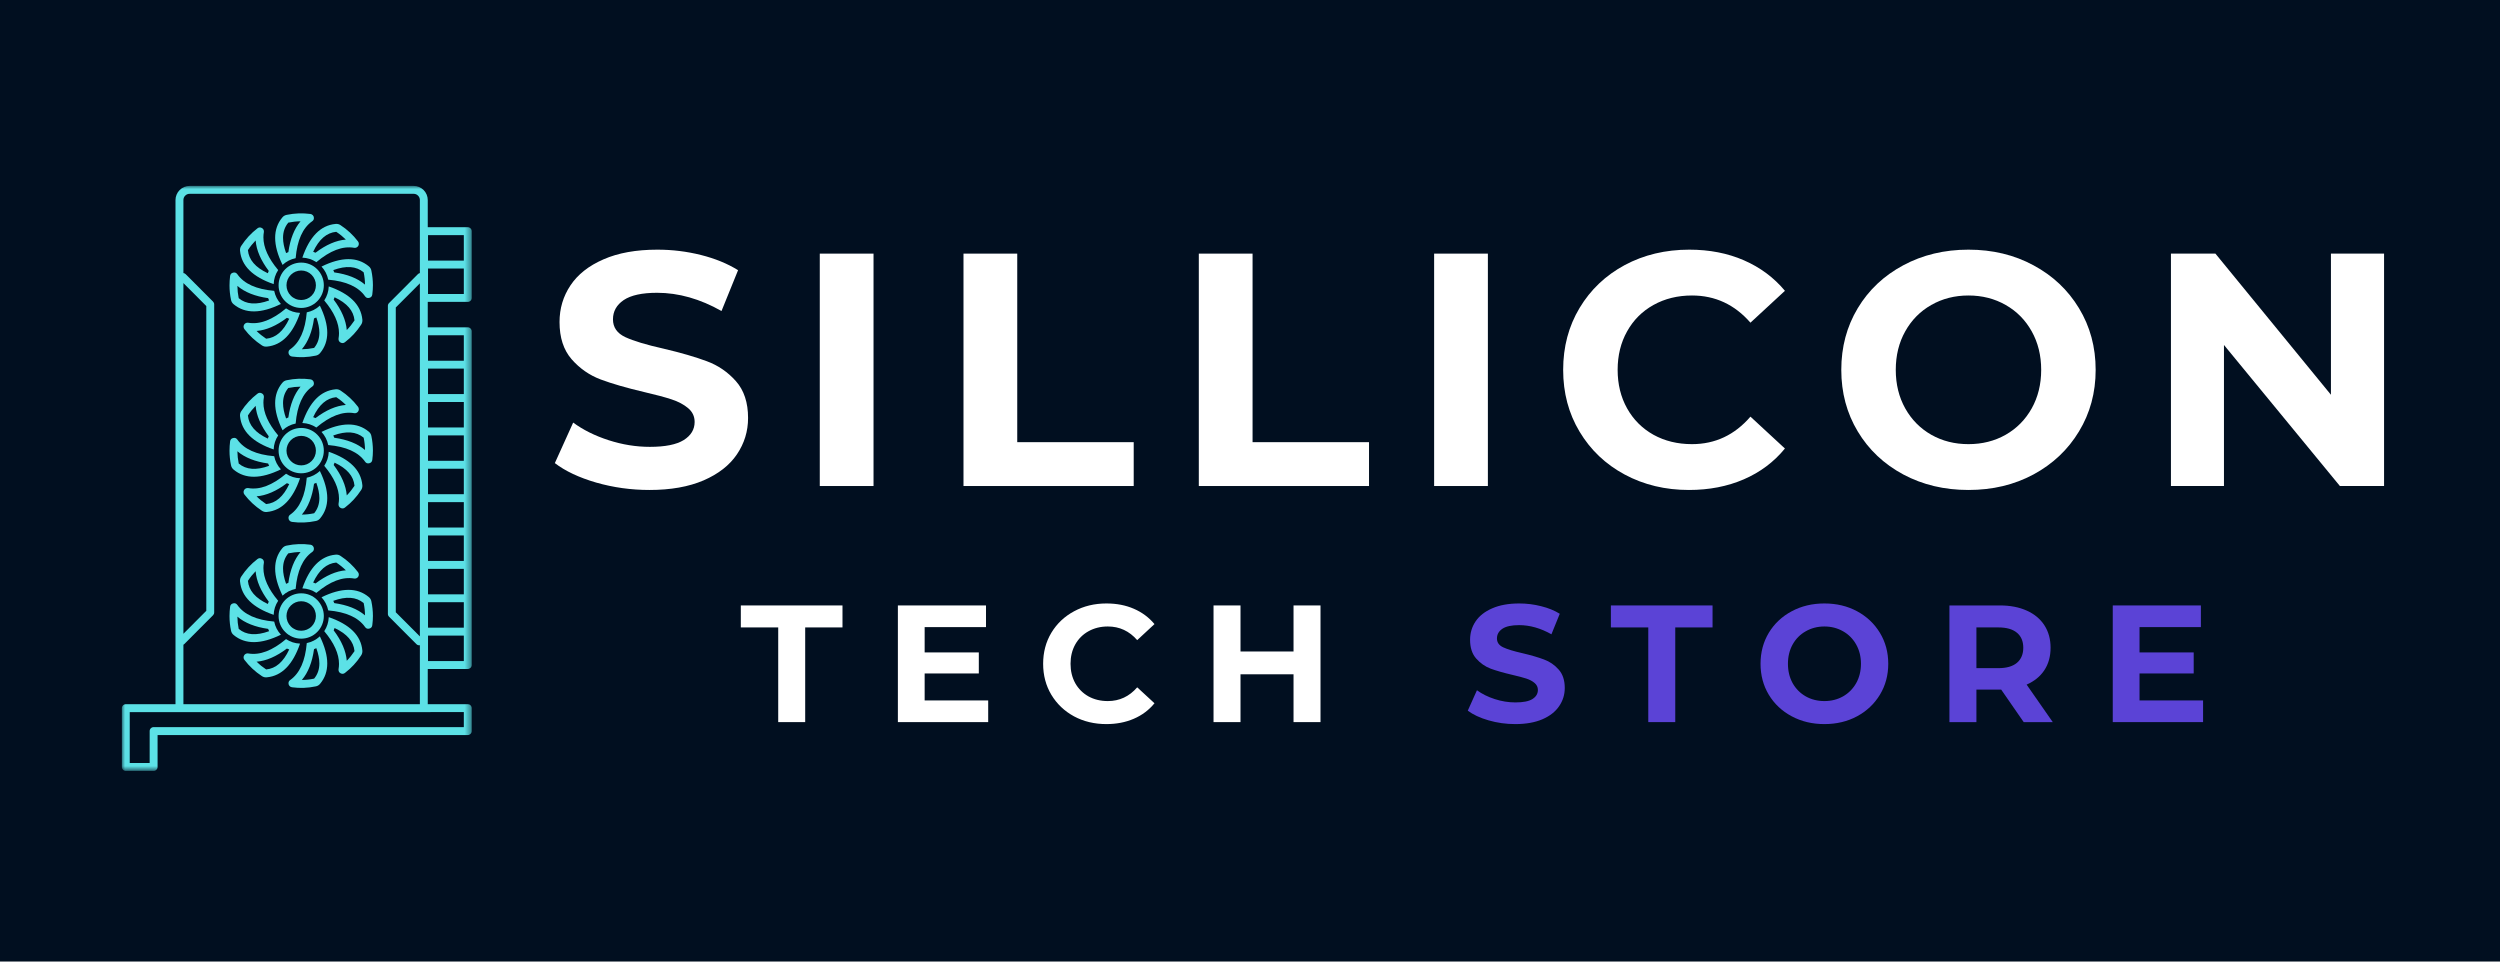 <svg width="390" height="150" viewBox="0 0 390 150" fill="none" xmlns="http://www.w3.org/2000/svg">
<rect width="390" height="150" fill="#010F20"/>
<path d="M101.327 76.436C98.454 76.436 95.68 76.05 93.007 75.282C90.329 74.502 88.18 73.491 86.555 72.244L89.415 65.922C90.963 67.06 92.803 67.978 94.94 68.669C97.085 69.364 99.23 69.709 101.375 69.709C103.756 69.709 105.519 69.359 106.657 68.653C107.794 67.938 108.363 66.995 108.363 65.825C108.363 64.96 108.026 64.245 107.355 63.68C106.681 63.107 105.816 62.648 104.755 62.299C103.703 61.953 102.285 61.576 100.498 61.161C97.735 60.511 95.469 59.857 93.705 59.195C91.95 58.537 90.439 57.485 89.172 56.042C87.912 54.592 87.287 52.658 87.287 50.241C87.287 48.129 87.855 46.224 88.993 44.521C90.13 42.811 91.845 41.458 94.144 40.459C96.439 39.451 99.247 38.947 102.562 38.947C104.877 38.947 107.136 39.224 109.338 39.776C111.548 40.329 113.482 41.121 115.139 42.149L112.555 48.519C109.208 46.626 105.86 45.675 102.513 45.675C100.161 45.675 98.422 46.057 97.297 46.812C96.18 47.572 95.623 48.576 95.623 49.819C95.623 51.066 96.265 51.992 97.557 52.597C98.857 53.195 100.831 53.792 103.488 54.385C106.25 55.035 108.509 55.693 110.264 56.351C112.027 57.001 113.539 58.037 114.798 59.455C116.065 60.877 116.699 62.794 116.699 65.207C116.699 67.279 116.118 69.168 114.96 70.879C113.811 72.581 112.076 73.934 109.76 74.941C107.441 75.937 104.629 76.436 101.327 76.436Z" fill="white"/>
<path d="M127.885 39.565H136.27V75.819H127.885V39.565Z" fill="white"/>
<path d="M150.305 39.565H158.69V68.978H176.858V75.819H150.305V39.565Z" fill="white"/>
<path d="M187.015 39.565H195.4V68.978H213.567V75.819H187.015V39.565Z" fill="white"/>
<path d="M223.724 39.565H232.109V75.819H223.724V39.565Z" fill="white"/>
<path d="M263.483 76.436C259.786 76.436 256.447 75.636 253.457 74.031C250.475 72.431 248.131 70.204 246.42 67.353C244.706 64.505 243.853 61.287 243.853 57.7C243.853 54.105 244.706 50.883 246.42 48.031C248.131 45.184 250.475 42.957 253.457 41.352C256.447 39.752 259.802 38.947 263.532 38.947C266.672 38.947 269.512 39.5 272.047 40.605C274.59 41.71 276.727 43.298 278.449 45.366L273.07 50.339C270.608 47.511 267.57 46.097 263.954 46.097C261.712 46.097 259.705 46.593 257.942 47.576C256.187 48.551 254.813 49.924 253.83 51.688C252.843 53.443 252.352 55.449 252.352 57.7C252.352 59.943 252.843 61.949 253.83 63.712C254.813 65.468 256.187 66.841 257.942 67.824C259.705 68.799 261.712 69.286 263.954 69.286C267.57 69.286 270.608 67.856 273.07 64.996L278.449 69.969C276.727 72.073 274.586 73.674 272.03 74.779C269.471 75.884 266.623 76.436 263.483 76.436Z" fill="white"/>
<path d="M307.082 76.436C303.32 76.436 299.932 75.632 296.91 74.015C293.887 72.39 291.519 70.156 289.808 67.304C288.094 64.456 287.241 61.255 287.241 57.7C287.241 54.137 288.094 50.932 289.808 48.08C291.519 45.232 293.887 43.002 296.91 41.385C299.932 39.76 303.32 38.947 307.082 38.947C310.84 38.947 314.22 39.76 317.222 41.385C320.232 43.002 322.601 45.232 324.323 48.08C326.054 50.932 326.923 54.137 326.923 57.7C326.923 61.255 326.054 64.456 324.323 67.304C322.601 70.156 320.232 72.39 317.222 74.015C314.22 75.632 310.84 76.436 307.082 76.436ZM307.082 69.286C309.227 69.286 311.161 68.799 312.883 67.824C314.606 66.841 315.959 65.468 316.946 63.712C317.929 61.949 318.425 59.943 318.425 57.7C318.425 55.449 317.929 53.443 316.946 51.688C315.959 49.924 314.606 48.551 312.883 47.576C311.161 46.593 309.227 46.097 307.082 46.097C304.937 46.097 303.003 46.593 301.281 47.576C299.558 48.551 298.201 49.924 297.218 51.688C296.231 53.443 295.74 55.449 295.74 57.7C295.74 59.943 296.231 61.949 297.218 63.712C298.201 65.468 299.558 66.841 301.281 67.824C303.003 68.799 304.937 69.286 307.082 69.286Z" fill="white"/>
<path d="M371.914 39.565V75.819H365.024L346.938 53.816V75.819H338.667V39.565H345.606L363.627 61.584V39.565H371.914Z" fill="white"/>
<path d="M121.402 97.878H115.568V94.449H131.428V97.878H125.61V112.649H121.402V97.878Z" fill="white"/>
<path d="M154.158 109.269V112.649H140.069V94.449H153.816V97.829H144.245V101.778H152.695V105.06H144.245V109.269H154.158Z" fill="white"/>
<path d="M172.594 112.958C170.741 112.958 169.059 112.56 167.556 111.755C166.061 110.943 164.879 109.822 164.014 108.392C163.157 106.962 162.73 105.349 162.73 103.549C162.73 101.753 163.157 100.137 164.014 98.707C164.879 97.276 166.061 96.163 167.556 95.359C169.059 94.546 170.745 94.14 172.61 94.14C174.19 94.14 175.616 94.416 176.884 94.969C178.159 95.522 179.232 96.318 180.101 97.358L177.404 99.86C176.169 98.442 174.641 97.731 172.821 97.731C171.692 97.731 170.684 97.983 169.799 98.479C168.921 98.966 168.231 99.657 167.735 100.543C167.248 101.42 167.004 102.424 167.004 103.549C167.004 104.678 167.248 105.686 167.735 106.572C168.231 107.449 168.921 108.14 169.799 108.635C170.684 109.123 171.692 109.367 172.821 109.367C174.641 109.367 176.169 108.652 177.404 107.222L180.101 109.708C179.232 110.772 178.155 111.577 176.868 112.129C175.588 112.682 174.162 112.958 172.594 112.958Z" fill="white"/>
<path d="M205.999 94.449V112.649H201.791V105.19H193.519V112.649H189.311V94.449H193.519V101.632H201.791V94.449H205.999Z" fill="white"/>
<path d="M236.384 112.958C234.942 112.958 233.549 112.763 232.208 112.373C230.863 111.983 229.787 111.479 228.974 110.862L230.404 107.677C231.184 108.253 232.111 108.712 233.183 109.058C234.256 109.407 235.328 109.578 236.401 109.578C237.603 109.578 238.485 109.407 239.049 109.058C239.622 108.7 239.911 108.225 239.911 107.628C239.911 107.197 239.74 106.84 239.407 106.555C239.07 106.263 238.635 106.031 238.107 105.857C237.575 105.686 236.86 105.495 235.962 105.288C234.572 104.963 233.435 104.638 232.549 104.313C231.672 103.98 230.912 103.447 230.274 102.72C229.645 101.997 229.332 101.026 229.332 99.811C229.332 98.751 229.616 97.793 230.193 96.935C230.766 96.082 231.627 95.404 232.777 94.904C233.935 94.396 235.344 94.14 237.002 94.14C238.16 94.14 239.293 94.282 240.398 94.563C241.511 94.835 242.486 95.229 243.323 95.749L242.023 98.95C240.341 98 238.663 97.52 236.986 97.52C235.803 97.52 234.93 97.711 234.369 98.089C233.805 98.471 233.524 98.975 233.524 99.6C233.524 100.218 233.849 100.681 234.499 100.982C235.149 101.286 236.141 101.591 237.473 101.892C238.858 102.217 239.992 102.55 240.869 102.883C241.755 103.208 242.515 103.728 243.144 104.443C243.782 105.15 244.103 106.108 244.103 107.319C244.103 108.359 243.811 109.31 243.226 110.163C242.649 111.02 241.779 111.702 240.609 112.21C239.447 112.706 238.042 112.958 236.384 112.958Z" fill="#5B43D6"/>
<path d="M257.132 97.878H251.298V94.449H267.158V97.878H261.34V112.649H257.132V97.878Z" fill="#5B43D6"/>
<path d="M284.606 112.958C282.721 112.958 281.019 112.552 279.504 111.739C277.984 110.927 276.794 109.805 275.929 108.375C275.072 106.945 274.645 105.337 274.645 103.549C274.645 101.762 275.072 100.153 275.929 98.723C276.794 97.293 277.984 96.171 279.504 95.359C281.019 94.546 282.721 94.14 284.606 94.14C286.499 94.14 288.202 94.546 289.709 95.359C291.212 96.171 292.398 97.293 293.268 98.723C294.133 100.153 294.568 101.762 294.568 103.549C294.568 105.337 294.133 106.945 293.268 108.375C292.398 109.805 291.212 110.927 289.709 111.739C288.202 112.552 286.499 112.958 284.606 112.958ZM284.606 109.367C285.679 109.367 286.646 109.123 287.515 108.635C288.38 108.14 289.063 107.449 289.563 106.572C290.058 105.686 290.31 104.678 290.31 103.549C290.31 102.424 290.058 101.42 289.563 100.543C289.063 99.657 288.38 98.966 287.515 98.479C286.646 97.983 285.679 97.731 284.606 97.731C283.534 97.731 282.563 97.983 281.698 98.479C280.828 98.966 280.146 99.657 279.65 100.543C279.163 101.42 278.919 102.424 278.919 103.549C278.919 104.678 279.163 105.686 279.65 106.572C280.146 107.449 280.828 108.14 281.698 108.635C282.563 109.123 283.534 109.367 284.606 109.367Z" fill="#5B43D6"/>
<path d="M315.697 112.649L312.187 107.579H308.32V112.649H304.111V94.449H311.992C313.593 94.449 314.99 94.721 316.185 95.261C317.375 95.794 318.289 96.558 318.931 97.553C319.569 98.54 319.89 99.706 319.89 101.047C319.89 102.403 319.565 103.573 318.915 104.557C318.265 105.532 317.343 106.279 316.152 106.799L320.231 112.649H315.697ZM315.632 101.047C315.632 100.031 315.299 99.251 314.641 98.707C313.979 98.154 313.016 97.878 311.749 97.878H308.32V104.232H311.749C313.016 104.232 313.979 103.955 314.641 103.403C315.299 102.842 315.632 102.054 315.632 101.047Z" fill="#5B43D6"/>
<path d="M343.679 109.269V112.649H329.59V94.449H343.337V97.829H333.766V101.778H342.216V105.06H333.766V109.269H343.679Z" fill="#5B43D6"/>
<mask id="mask0_70_207" style="mask-type:luminance" maskUnits="userSpaceOnUse" x="19" y="29" width="55" height="92">
<path d="M19 29H73.6V120.26H19V29Z" fill="white"/>
</mask>
<g mask="url(#mask0_70_207)">
<path d="M27.377 31.21V109.856H19.626C19.455 109.856 19.309 109.917 19.191 110.039C19.069 110.161 19.008 110.303 19.008 110.473V119.643C19.008 119.813 19.069 119.959 19.191 120.081C19.309 120.203 19.455 120.26 19.626 120.26H23.964C24.135 120.26 24.281 120.203 24.399 120.081C24.521 119.959 24.582 119.813 24.582 119.643V114.666H72.974C73.141 114.666 73.287 114.605 73.409 114.487C73.527 114.365 73.588 114.219 73.588 114.048V110.469C73.588 110.299 73.527 110.153 73.409 110.031C73.287 109.909 73.141 109.852 72.974 109.852H66.73V104.359H72.974C73.141 104.359 73.287 104.298 73.409 104.181C73.527 104.059 73.588 103.913 73.588 103.742V51.681C73.588 51.51 73.527 51.368 73.409 51.246C73.287 51.124 73.141 51.063 72.974 51.063H66.73V47.094H72.974C73.141 47.094 73.287 47.033 73.409 46.912C73.527 46.794 73.588 46.648 73.588 46.477V36.065C73.588 35.894 73.527 35.748 73.409 35.63C73.287 35.508 73.141 35.447 72.974 35.447H66.73V31.21C66.73 30.918 66.673 30.637 66.564 30.365C66.45 30.093 66.292 29.853 66.084 29.646C65.877 29.439 65.638 29.28 65.369 29.167C65.097 29.053 64.817 29 64.524 29H29.587C29.294 29 29.01 29.053 28.742 29.167C28.47 29.28 28.234 29.439 28.027 29.646C27.82 29.853 27.657 30.093 27.547 30.365C27.434 30.637 27.377 30.918 27.377 31.21ZM72.357 113.431H23.964C23.794 113.431 23.648 113.492 23.53 113.614C23.408 113.732 23.347 113.878 23.347 114.048V119.025H20.239V111.091L72.357 111.087V113.431ZM28.612 44.161L32.183 47.744V95.284L28.612 98.867V44.161ZM65.499 99.277L61.742 95.511V47.968L65.499 44.202V99.277ZM66.771 103.124V99.155H72.357V103.124H66.771ZM66.771 97.92V93.947H72.357V97.92H66.771ZM66.771 92.712V88.743H72.357V92.712H66.771ZM66.771 87.508V83.535H72.357V87.508H66.771ZM66.771 82.3V78.331H72.357V82.3H66.771ZM66.771 77.096V73.123H72.357V77.096H66.771ZM66.771 71.888V67.919H72.357V71.888H66.771ZM66.771 66.684V62.711H72.357V66.684H66.771ZM66.771 61.476V57.507H72.357V61.476H66.771ZM72.357 52.298V56.272H66.771V52.298H72.357ZM66.771 45.859V41.89H72.357V45.859H66.771ZM72.357 36.682V40.651H66.771V36.682H72.357ZM64.524 30.235C64.793 30.235 65.024 30.328 65.215 30.519C65.402 30.71 65.499 30.942 65.499 31.21V42.601C65.377 42.626 65.272 42.682 65.187 42.772L60.693 47.277C60.572 47.395 60.511 47.541 60.511 47.712V95.767C60.511 95.938 60.572 96.084 60.693 96.206L64.959 100.484C65.109 100.634 65.288 100.691 65.499 100.654V109.852H28.612V100.581C28.657 100.553 28.701 100.52 28.742 100.484L33.235 95.978C33.353 95.857 33.414 95.714 33.414 95.544V47.488C33.414 47.318 33.353 47.172 33.235 47.05L28.965 42.772C28.868 42.67 28.746 42.613 28.612 42.597V31.21C28.612 30.942 28.705 30.71 28.896 30.519C29.087 30.328 29.315 30.235 29.587 30.235H64.524Z" fill="#5CE1E6"/>
</g>
<path d="M42.774 96.966C39.983 96.722 38.069 95.861 37.029 94.374C36.863 94.138 36.643 94.057 36.367 94.126C36.091 94.195 35.932 94.37 35.896 94.654C35.835 95.138 35.803 95.621 35.803 96.112C35.803 96.868 35.88 97.616 36.034 98.355C36.087 98.647 36.229 98.887 36.461 99.07C38.256 100.557 40.71 100.537 43.822 99.013C43.282 98.428 42.932 97.746 42.774 96.966ZM37.249 98.115L37.241 98.111V98.107C37.111 97.478 37.042 96.84 37.033 96.194C38.191 97.181 39.796 97.819 41.827 98.103C41.876 98.225 41.929 98.343 41.982 98.465C39.967 99.196 38.407 99.078 37.249 98.115Z" fill="#5CE1E6"/>
<path d="M46.808 100.403C46.016 100.374 45.284 100.138 44.622 99.7C42.481 101.503 40.515 102.251 38.731 101.938C38.642 101.922 38.549 101.926 38.459 101.95C38.37 101.975 38.293 102.019 38.22 102.076C38.151 102.137 38.094 102.21 38.057 102.296C38.017 102.377 37.996 102.466 37.996 102.56C37.996 102.702 38.041 102.828 38.13 102.938C38.89 103.933 39.792 104.774 40.836 105.46C41.08 105.631 41.348 105.696 41.644 105.659C43.96 105.44 45.682 103.689 46.808 100.403ZM41.514 104.428C40.978 104.075 40.478 103.673 40.023 103.226C41.535 103.1 43.119 102.413 44.756 101.174C44.874 101.227 44.996 101.276 45.118 101.317C44.208 103.267 43.026 104.29 41.526 104.433H41.518L41.514 104.428Z" fill="#5CE1E6"/>
<path d="M49.899 99.269C49.314 99.809 48.636 100.159 47.856 100.321C47.616 103.116 46.755 105.038 45.272 106.082C45.093 106.204 45.004 106.374 45.004 106.59C45.004 106.748 45.053 106.886 45.158 107.008C45.264 107.126 45.394 107.195 45.553 107.215C46.788 107.382 48.018 107.337 49.241 107.077C49.534 107.028 49.769 106.882 49.952 106.651C50.688 105.761 51.053 104.713 51.053 103.498C51.053 102.259 50.667 100.849 49.899 99.269ZM49.002 105.867H48.993C48.364 106.001 47.73 106.07 47.088 106.074C48.071 104.916 48.709 103.307 48.989 101.268C49.111 101.223 49.229 101.17 49.347 101.113C49.66 101.991 49.822 102.791 49.822 103.498C49.822 104.42 49.554 105.196 49.006 105.863L49.002 105.867Z" fill="#5CE1E6"/>
<path d="M43.395 93.724C41.86 91.892 41.092 90.189 41.092 88.617C41.092 88.349 41.112 88.081 41.161 87.817C41.165 87.78 41.169 87.74 41.169 87.703C41.165 87.443 41.047 87.256 40.816 87.147C40.584 87.033 40.369 87.053 40.162 87.212C39.17 87.975 38.333 88.877 37.647 89.925C37.509 90.128 37.44 90.348 37.44 90.592C37.44 90.64 37.444 90.685 37.448 90.734C37.667 93.058 39.418 94.784 42.693 95.913C42.721 95.117 42.957 94.39 43.395 93.724ZM38.675 90.616V90.612L38.679 90.608C39.028 90.067 39.43 89.568 39.877 89.109C39.999 90.624 40.686 92.217 41.925 93.858C41.872 93.976 41.823 94.097 41.778 94.219C39.837 93.309 38.817 92.123 38.675 90.616Z" fill="#5CE1E6"/>
<path d="M51.203 95.223C53.99 95.467 55.908 96.332 56.948 97.815C57.11 98.05 57.33 98.132 57.606 98.062C57.886 97.998 58.041 97.819 58.077 97.534C58.142 97.051 58.175 96.567 58.175 96.08C58.171 95.324 58.093 94.573 57.939 93.833C57.89 93.541 57.744 93.305 57.513 93.123C55.717 91.632 53.263 91.652 50.155 93.175C50.692 93.76 51.041 94.443 51.203 95.223ZM56.728 94.073L56.733 94.077V94.081C56.867 94.715 56.936 95.349 56.94 95.995C55.786 95.007 54.181 94.37 52.146 94.085C52.101 93.968 52.048 93.846 51.992 93.728C54.011 92.997 55.567 93.11 56.728 94.073Z" fill="#5CE1E6"/>
<path d="M47.165 91.786C47.962 91.818 48.689 92.054 49.351 92.493C51.496 90.685 53.458 89.938 55.242 90.25C55.335 90.267 55.424 90.263 55.514 90.238C55.603 90.214 55.684 90.173 55.753 90.112C55.827 90.051 55.879 89.978 55.92 89.897C55.956 89.812 55.977 89.722 55.977 89.629C55.977 89.487 55.932 89.361 55.847 89.251C55.087 88.256 54.185 87.415 53.137 86.728C52.893 86.558 52.625 86.493 52.333 86.529C50.013 86.748 48.295 88.503 47.165 91.786ZM52.459 87.76C52.999 88.113 53.495 88.516 53.954 88.967C52.438 89.088 50.854 89.775 49.221 91.018C49.099 90.965 48.981 90.917 48.855 90.872C49.765 88.922 50.952 87.902 52.451 87.756H52.455L52.459 87.76Z" fill="#5CE1E6"/>
<path d="M44.021 85.542C43.29 86.427 42.924 87.48 42.924 88.69C42.924 89.929 43.306 91.343 44.078 92.919C44.659 92.379 45.341 92.03 46.121 91.867C46.361 89.072 47.222 87.151 48.705 86.107C48.884 85.985 48.969 85.814 48.969 85.599C48.973 85.44 48.92 85.302 48.819 85.18C48.713 85.062 48.583 84.993 48.425 84.973C47.186 84.807 45.955 84.855 44.732 85.111C44.443 85.164 44.204 85.306 44.021 85.542ZM44.984 90.921C44.866 90.969 44.744 91.018 44.63 91.075C44.313 90.198 44.155 89.401 44.155 88.69C44.155 87.768 44.423 86.992 44.972 86.326L44.976 86.322H44.98C45.609 86.192 46.243 86.123 46.885 86.115C45.902 87.272 45.268 88.881 44.984 90.921Z" fill="#5CE1E6"/>
<path d="M50.582 98.465C52.117 100.297 52.885 101.999 52.885 103.571C52.885 103.839 52.861 104.108 52.816 104.372C52.808 104.412 52.808 104.449 52.808 104.489C52.808 104.745 52.926 104.932 53.157 105.046C53.389 105.16 53.608 105.135 53.812 104.977C54.807 104.217 55.644 103.311 56.326 102.263C56.464 102.064 56.533 101.841 56.533 101.597C56.533 101.552 56.533 101.503 56.525 101.455C56.306 99.131 54.559 97.404 51.285 96.275C51.252 97.071 51.017 97.802 50.582 98.465ZM55.303 101.573V101.577L55.298 101.585C54.945 102.121 54.547 102.621 54.096 103.08C53.974 101.564 53.288 99.972 52.053 98.335C52.101 98.213 52.15 98.091 52.195 97.969C54.141 98.883 55.16 100.069 55.303 101.573Z" fill="#5CE1E6"/>
<path d="M46.987 99.631C47.454 99.631 47.905 99.541 48.339 99.362C48.77 99.184 49.152 98.928 49.481 98.595C49.814 98.266 50.066 97.884 50.249 97.449C50.428 97.014 50.517 96.563 50.517 96.096C50.517 95.625 50.428 95.174 50.249 94.739C50.066 94.309 49.814 93.927 49.481 93.594C49.152 93.261 48.77 93.005 48.339 92.826C47.905 92.647 47.454 92.558 46.987 92.558C46.519 92.558 46.069 92.647 45.638 92.826C45.207 93.005 44.825 93.261 44.492 93.594C44.163 93.927 43.907 94.309 43.728 94.739C43.55 95.174 43.46 95.625 43.46 96.096C43.46 96.563 43.55 97.014 43.728 97.449C43.907 97.88 44.163 98.262 44.496 98.595C44.825 98.928 45.207 99.184 45.638 99.362C46.069 99.541 46.519 99.631 46.987 99.631ZM46.987 93.793C47.291 93.793 47.584 93.85 47.868 93.968C48.148 94.085 48.396 94.252 48.612 94.467C48.827 94.683 48.993 94.93 49.107 95.215C49.225 95.495 49.282 95.792 49.282 96.096C49.282 96.401 49.225 96.693 49.107 96.978C48.993 97.258 48.827 97.506 48.612 97.721C48.396 97.941 48.148 98.103 47.868 98.221C47.584 98.339 47.291 98.396 46.987 98.396C46.682 98.396 46.389 98.339 46.109 98.221C45.829 98.103 45.581 97.941 45.366 97.721C45.15 97.506 44.984 97.258 44.866 96.978C44.752 96.693 44.691 96.401 44.691 96.096C44.691 95.792 44.752 95.495 44.866 95.215C44.984 94.934 45.15 94.683 45.366 94.467C45.581 94.252 45.829 94.085 46.109 93.968C46.389 93.854 46.682 93.793 46.987 93.793Z" fill="#5CE1E6"/>
<path d="M42.774 71.169C39.983 70.929 38.069 70.064 37.029 68.577C36.863 68.345 36.643 68.26 36.367 68.329C36.091 68.398 35.932 68.573 35.896 68.857C35.835 69.341 35.803 69.824 35.803 70.316C35.803 71.071 35.88 71.819 36.034 72.558C36.087 72.851 36.229 73.09 36.461 73.273C38.256 74.76 40.71 74.74 43.822 73.216C43.282 72.631 42.932 71.949 42.774 71.169ZM37.249 72.318L37.241 72.314V72.31C37.111 71.681 37.042 71.043 37.033 70.397C38.191 71.384 39.796 72.022 41.827 72.306C41.876 72.428 41.929 72.546 41.982 72.668C39.967 73.399 38.407 73.281 37.249 72.318Z" fill="#5CE1E6"/>
<path d="M46.808 74.606C46.016 74.577 45.284 74.342 44.622 73.903C42.481 75.707 40.515 76.454 38.731 76.141C38.642 76.129 38.549 76.133 38.459 76.157C38.37 76.178 38.293 76.222 38.22 76.283C38.151 76.34 38.094 76.413 38.057 76.499C38.017 76.58 37.996 76.669 37.996 76.763C37.996 76.905 38.041 77.031 38.13 77.145C38.89 78.136 39.792 78.977 40.836 79.663C41.08 79.834 41.348 79.899 41.644 79.867C43.96 79.643 45.682 77.892 46.808 74.606ZM41.514 78.632C40.978 78.278 40.478 77.876 40.023 77.429C41.535 77.303 43.119 76.617 44.756 75.377C44.874 75.43 44.996 75.475 45.118 75.52C44.208 77.47 43.026 78.493 41.526 78.636H41.518L41.514 78.632Z" fill="#5CE1E6"/>
<path d="M49.899 73.472C49.314 74.013 48.636 74.362 47.856 74.524C47.616 77.319 46.755 79.241 45.272 80.285C45.093 80.407 45.004 80.578 45.004 80.793C45.004 80.951 45.053 81.089 45.158 81.211C45.264 81.329 45.394 81.398 45.553 81.418C46.788 81.585 48.018 81.54 49.241 81.28C49.534 81.232 49.769 81.085 49.952 80.854C50.688 79.964 51.053 78.916 51.053 77.701C51.053 76.462 50.667 75.052 49.899 73.472ZM49.002 80.07H48.993C48.364 80.204 47.73 80.273 47.088 80.277C48.071 79.119 48.709 77.51 48.989 75.471C49.111 75.426 49.229 75.373 49.347 75.317C49.66 76.194 49.822 76.994 49.822 77.701C49.822 78.627 49.554 79.399 49.006 80.066L49.002 80.07Z" fill="#5CE1E6"/>
<path d="M43.395 67.927C41.86 66.095 41.092 64.392 41.092 62.824C41.092 62.552 41.112 62.284 41.161 62.02C41.165 61.983 41.169 61.943 41.169 61.906C41.165 61.646 41.047 61.459 40.816 61.35C40.584 61.236 40.369 61.256 40.162 61.415C39.17 62.178 38.333 63.08 37.647 64.128C37.509 64.332 37.44 64.551 37.44 64.795C37.44 64.843 37.444 64.888 37.448 64.937C37.667 67.261 39.418 68.991 42.693 70.117C42.721 69.324 42.957 68.593 43.395 67.927ZM38.675 64.819V64.815L38.679 64.811C39.028 64.271 39.43 63.771 39.877 63.312C39.999 64.827 40.686 66.42 41.925 68.061C41.872 68.179 41.823 68.301 41.778 68.422C39.837 67.513 38.817 66.326 38.675 64.819Z" fill="#5CE1E6"/>
<path d="M51.203 69.426C53.99 69.67 55.908 70.535 56.948 72.018C57.11 72.253 57.33 72.335 57.606 72.266C57.886 72.201 58.041 72.022 58.077 71.742C58.142 71.254 58.175 70.771 58.175 70.283C58.171 69.528 58.093 68.776 57.939 68.037C57.89 67.744 57.744 67.508 57.513 67.326C55.717 65.835 53.263 65.855 50.155 67.378C50.692 67.963 51.041 68.646 51.203 69.426ZM56.728 68.276L56.733 68.28V68.284C56.867 68.918 56.936 69.552 56.94 70.198C55.786 69.211 54.181 68.573 52.146 68.288C52.101 68.171 52.048 68.049 51.992 67.931C54.011 67.2 55.567 67.313 56.728 68.276Z" fill="#5CE1E6"/>
<path d="M47.165 65.989C47.962 66.022 48.689 66.257 49.351 66.696C51.496 64.888 53.458 64.141 55.242 64.453C55.335 64.47 55.424 64.466 55.514 64.441C55.603 64.417 55.684 64.376 55.753 64.315C55.827 64.254 55.879 64.181 55.92 64.1C55.956 64.015 55.977 63.925 55.977 63.832C55.977 63.69 55.932 63.564 55.847 63.454C55.087 62.459 54.185 61.618 53.137 60.931C52.893 60.765 52.625 60.696 52.333 60.732C50.013 60.952 48.295 62.707 47.165 65.989ZM52.459 61.963C52.999 62.317 53.495 62.719 53.954 63.17C52.438 63.292 50.854 63.978 49.221 65.221C49.099 65.168 48.981 65.12 48.855 65.075C49.765 63.125 50.952 62.105 52.451 61.959H52.455L52.459 61.963Z" fill="#5CE1E6"/>
<path d="M44.021 59.745C43.29 60.631 42.924 61.683 42.924 62.893C42.924 64.132 43.306 65.546 44.078 67.123C44.659 66.582 45.341 66.233 46.121 66.07C46.361 63.275 47.222 61.354 48.705 60.31C48.884 60.188 48.973 60.021 48.969 59.802C48.973 59.643 48.92 59.505 48.819 59.383C48.713 59.266 48.583 59.197 48.425 59.176C47.186 59.01 45.955 59.058 44.732 59.314C44.443 59.367 44.204 59.509 44.021 59.745ZM44.984 65.124C44.866 65.172 44.744 65.221 44.63 65.278C44.313 64.401 44.155 63.604 44.155 62.893C44.155 61.971 44.423 61.199 44.972 60.529L44.976 60.525H44.98C45.609 60.395 46.243 60.326 46.885 60.318C45.902 61.48 45.268 63.084 44.984 65.124Z" fill="#5CE1E6"/>
<path d="M50.582 72.668C52.117 74.5 52.885 76.202 52.885 77.774C52.885 78.043 52.861 78.311 52.816 78.575C52.808 78.615 52.808 78.652 52.808 78.692C52.808 78.948 52.926 79.135 53.157 79.249C53.389 79.359 53.608 79.338 53.812 79.18C54.807 78.42 55.644 77.514 56.326 76.466C56.464 76.267 56.533 76.044 56.533 75.8C56.533 75.755 56.533 75.707 56.525 75.658C56.306 73.334 54.559 71.608 51.285 70.478C51.252 71.274 51.017 72.006 50.582 72.668ZM55.303 75.776V75.78L55.298 75.788C54.945 76.324 54.547 76.824 54.096 77.283C53.974 75.767 53.288 74.175 52.053 72.538C52.101 72.416 52.15 72.294 52.195 72.172C54.141 73.086 55.16 74.272 55.303 75.776Z" fill="#5CE1E6"/>
<path d="M46.987 73.834C47.454 73.834 47.905 73.744 48.339 73.566C48.77 73.387 49.152 73.131 49.481 72.798C49.814 72.469 50.066 72.087 50.249 71.652C50.428 71.218 50.517 70.767 50.517 70.299C50.517 69.828 50.428 69.377 50.249 68.942C50.07 68.512 49.814 68.13 49.481 67.797C49.152 67.464 48.77 67.208 48.339 67.029C47.905 66.85 47.454 66.761 46.987 66.761C46.519 66.761 46.069 66.85 45.638 67.029C45.207 67.208 44.825 67.464 44.492 67.797C44.163 68.13 43.907 68.512 43.728 68.942C43.55 69.377 43.46 69.828 43.46 70.299C43.46 70.767 43.55 71.218 43.728 71.652C43.907 72.083 44.163 72.469 44.496 72.798C44.825 73.131 45.207 73.387 45.638 73.566C46.069 73.744 46.519 73.834 46.987 73.834ZM46.987 67.996C47.291 67.996 47.584 68.053 47.868 68.171C48.148 68.288 48.396 68.455 48.612 68.67C48.827 68.886 48.993 69.133 49.107 69.418C49.225 69.698 49.282 69.995 49.282 70.299C49.282 70.604 49.225 70.897 49.107 71.181C48.993 71.461 48.827 71.709 48.612 71.924C48.396 72.144 48.148 72.31 47.868 72.424C47.584 72.542 47.291 72.599 46.987 72.599C46.682 72.599 46.389 72.542 46.109 72.424C45.829 72.31 45.581 72.144 45.366 71.924C45.15 71.709 44.984 71.461 44.866 71.181C44.752 70.897 44.691 70.604 44.691 70.299C44.691 69.995 44.752 69.698 44.866 69.418C44.984 69.138 45.15 68.886 45.366 68.67C45.581 68.455 45.829 68.288 46.109 68.171C46.389 68.057 46.682 67.996 46.987 67.996Z" fill="#5CE1E6"/>
<path d="M42.774 45.372C39.983 45.132 38.069 44.267 37.029 42.78C36.863 42.548 36.643 42.463 36.367 42.532C36.091 42.601 35.932 42.776 35.896 43.06C35.835 43.544 35.803 44.031 35.803 44.519C35.803 45.274 35.88 46.022 36.034 46.761C36.087 47.054 36.229 47.293 36.461 47.476C38.256 48.963 40.71 48.947 43.822 47.419C43.282 46.834 42.932 46.152 42.774 45.372ZM37.249 46.522L37.241 46.517V46.513C37.111 45.884 37.042 45.246 37.033 44.604C38.191 45.587 39.796 46.229 41.827 46.509C41.876 46.631 41.929 46.749 41.982 46.871C39.967 47.602 38.407 47.484 37.249 46.522Z" fill="#5CE1E6"/>
<path d="M46.808 48.809C46.016 48.78 45.284 48.545 44.622 48.106C42.481 49.914 40.515 50.657 38.731 50.348C38.642 50.332 38.549 50.336 38.459 50.361C38.37 50.385 38.293 50.426 38.22 50.487C38.151 50.543 38.094 50.617 38.057 50.702C38.017 50.787 37.996 50.873 37.996 50.966C37.996 51.108 38.041 51.234 38.13 51.348C38.89 52.343 39.792 53.18 40.836 53.867C41.08 54.037 41.348 54.102 41.644 54.07C43.96 53.846 45.682 52.095 46.808 48.809ZM41.514 52.835C40.978 52.481 40.478 52.083 40.023 51.632C41.535 51.506 43.119 50.824 44.756 49.581C44.874 49.633 44.996 49.682 45.118 49.727C44.208 51.673 43.026 52.697 41.526 52.839H41.518L41.514 52.835Z" fill="#5CE1E6"/>
<path d="M49.899 47.675C49.314 48.216 48.636 48.565 47.856 48.727C47.616 51.523 46.755 53.444 45.272 54.488C45.093 54.61 45.004 54.781 45.004 54.996C45.004 55.154 45.053 55.297 45.158 55.414C45.264 55.532 45.394 55.601 45.553 55.622C46.788 55.788 48.018 55.743 49.241 55.483C49.534 55.435 49.769 55.288 49.952 55.057C50.688 54.167 51.053 53.119 51.053 51.904C51.053 50.665 50.667 49.256 49.899 47.675ZM49.002 54.273L48.993 54.277C48.364 54.407 47.73 54.476 47.088 54.484C48.071 53.322 48.709 51.713 48.989 49.674C49.111 49.629 49.229 49.577 49.347 49.524C49.66 50.397 49.822 51.197 49.822 51.904C49.822 52.831 49.554 53.602 49.006 54.269L49.002 54.273Z" fill="#5CE1E6"/>
<path d="M43.395 42.13C41.86 40.298 41.092 38.596 41.092 37.028C41.092 36.755 41.112 36.487 41.161 36.223C41.165 36.187 41.169 36.146 41.169 36.109C41.165 35.849 41.047 35.663 40.816 35.553C40.584 35.439 40.369 35.459 40.162 35.618C39.17 36.382 38.333 37.283 37.647 38.336C37.509 38.535 37.44 38.754 37.44 38.998C37.44 39.047 37.444 39.091 37.448 39.14C37.667 41.468 39.418 43.194 42.693 44.324C42.721 43.528 42.957 42.796 43.395 42.13ZM38.675 39.026V39.018L38.679 39.014C39.028 38.474 39.43 37.978 39.877 37.515C39.999 39.03 40.686 40.623 41.925 42.264C41.872 42.382 41.823 42.504 41.778 42.626C39.837 41.716 38.817 40.529 38.675 39.026Z" fill="#5CE1E6"/>
<path d="M51.203 43.629C53.99 43.873 55.908 44.738 56.948 46.221C57.11 46.457 57.33 46.538 57.606 46.469C57.886 46.404 58.041 46.225 58.077 45.945C58.142 45.461 58.175 44.974 58.175 44.486C58.171 43.731 58.093 42.979 57.939 42.24C57.89 41.947 57.744 41.712 57.513 41.529C55.717 40.042 53.263 40.058 50.155 41.582C50.692 42.167 51.041 42.849 51.203 43.629ZM56.728 42.479L56.733 42.483V42.492C56.867 43.121 56.936 43.755 56.94 44.401C55.786 43.414 54.181 42.776 52.146 42.496C52.101 42.374 52.048 42.252 51.992 42.134C54.011 41.403 55.567 41.517 56.728 42.479Z" fill="#5CE1E6"/>
<path d="M47.165 40.192C47.962 40.225 48.689 40.46 49.351 40.899C51.496 39.091 53.458 38.344 55.242 38.657C55.335 38.673 55.424 38.669 55.514 38.644C55.603 38.62 55.684 38.579 55.753 38.518C55.827 38.458 55.879 38.384 55.92 38.303C55.956 38.218 55.977 38.128 55.977 38.035C55.977 37.893 55.932 37.767 55.847 37.657C55.087 36.662 54.185 35.821 53.137 35.134C52.893 34.964 52.625 34.899 52.333 34.935C50.013 35.155 48.295 36.91 47.165 40.192ZM52.459 36.166C52.999 36.52 53.495 36.922 53.954 37.373C52.438 37.495 50.854 38.181 49.221 39.424C49.099 39.372 48.981 39.323 48.855 39.278C49.765 37.328 50.952 36.308 52.451 36.162H52.455L52.459 36.166Z" fill="#5CE1E6"/>
<path d="M44.021 33.948C43.29 34.834 42.924 35.886 42.924 37.097C42.924 38.34 43.306 39.749 44.078 41.326C44.659 40.785 45.341 40.436 46.121 40.278C46.361 37.478 47.222 35.557 48.705 34.513C48.884 34.391 48.973 34.224 48.969 34.005C48.973 33.847 48.92 33.708 48.819 33.591C48.713 33.469 48.583 33.4 48.425 33.379C47.186 33.217 45.955 33.262 44.732 33.517C44.443 33.57 44.204 33.712 44.021 33.948ZM44.984 39.327C44.866 39.376 44.744 39.424 44.63 39.481C44.313 38.604 44.155 37.807 44.155 37.097C44.155 36.174 44.423 35.403 44.972 34.732L44.976 34.728H44.98C45.609 34.598 46.243 34.529 46.885 34.521C45.902 35.683 45.268 37.292 44.984 39.327Z" fill="#5CE1E6"/>
<path d="M50.582 46.871C52.117 48.703 52.885 50.405 52.885 51.977C52.885 52.246 52.861 52.514 52.816 52.782C52.808 52.818 52.808 52.855 52.808 52.896C52.808 53.152 52.926 53.338 53.157 53.452C53.389 53.566 53.608 53.542 53.812 53.383C54.807 52.623 55.644 51.718 56.326 50.669C56.464 50.47 56.533 50.247 56.533 50.003C56.533 49.958 56.533 49.91 56.529 49.861C56.306 47.537 54.559 45.811 51.285 44.681C51.252 45.477 51.017 46.209 50.582 46.871ZM55.303 49.979V49.983L55.298 49.991C54.945 50.527 54.547 51.027 54.096 51.486C53.974 49.971 53.288 48.378 52.053 46.741C52.101 46.619 52.15 46.497 52.195 46.375C54.141 47.289 55.16 48.476 55.303 49.979Z" fill="#5CE1E6"/>
<path d="M46.987 48.041C47.454 48.041 47.905 47.947 48.339 47.769C48.77 47.59 49.152 47.334 49.481 47.005C49.814 46.672 50.066 46.29 50.249 45.855C50.428 45.421 50.517 44.97 50.517 44.502C50.517 44.031 50.428 43.58 50.249 43.15C50.07 42.715 49.814 42.333 49.481 42C49.152 41.667 48.77 41.411 48.339 41.232C47.905 41.053 47.454 40.964 46.987 40.964C46.519 40.964 46.069 41.053 45.638 41.232C45.207 41.411 44.825 41.667 44.492 42C44.163 42.333 43.907 42.715 43.728 43.146C43.55 43.58 43.46 44.031 43.46 44.502C43.46 44.97 43.55 45.421 43.728 45.855C43.907 46.286 44.163 46.672 44.496 47.001C44.825 47.334 45.207 47.59 45.638 47.769C46.069 47.947 46.519 48.037 46.987 48.041ZM46.987 42.199C47.291 42.199 47.584 42.256 47.868 42.374C48.148 42.492 48.396 42.658 48.612 42.873C48.827 43.089 48.993 43.337 49.107 43.621C49.225 43.901 49.282 44.198 49.282 44.502C49.282 44.807 49.225 45.1 49.107 45.384C48.993 45.664 48.827 45.912 48.612 46.127C48.396 46.347 48.148 46.513 47.868 46.627C47.584 46.745 47.291 46.802 46.987 46.802C46.682 46.802 46.389 46.745 46.109 46.627C45.829 46.513 45.581 46.347 45.366 46.127C45.15 45.912 44.984 45.664 44.866 45.384C44.752 45.1 44.691 44.807 44.691 44.502C44.691 44.198 44.752 43.901 44.866 43.621C44.984 43.341 45.15 43.089 45.366 42.873C45.581 42.658 45.829 42.492 46.109 42.374C46.389 42.26 46.682 42.199 46.987 42.199Z" fill="#5CE1E6"/>
</svg>
